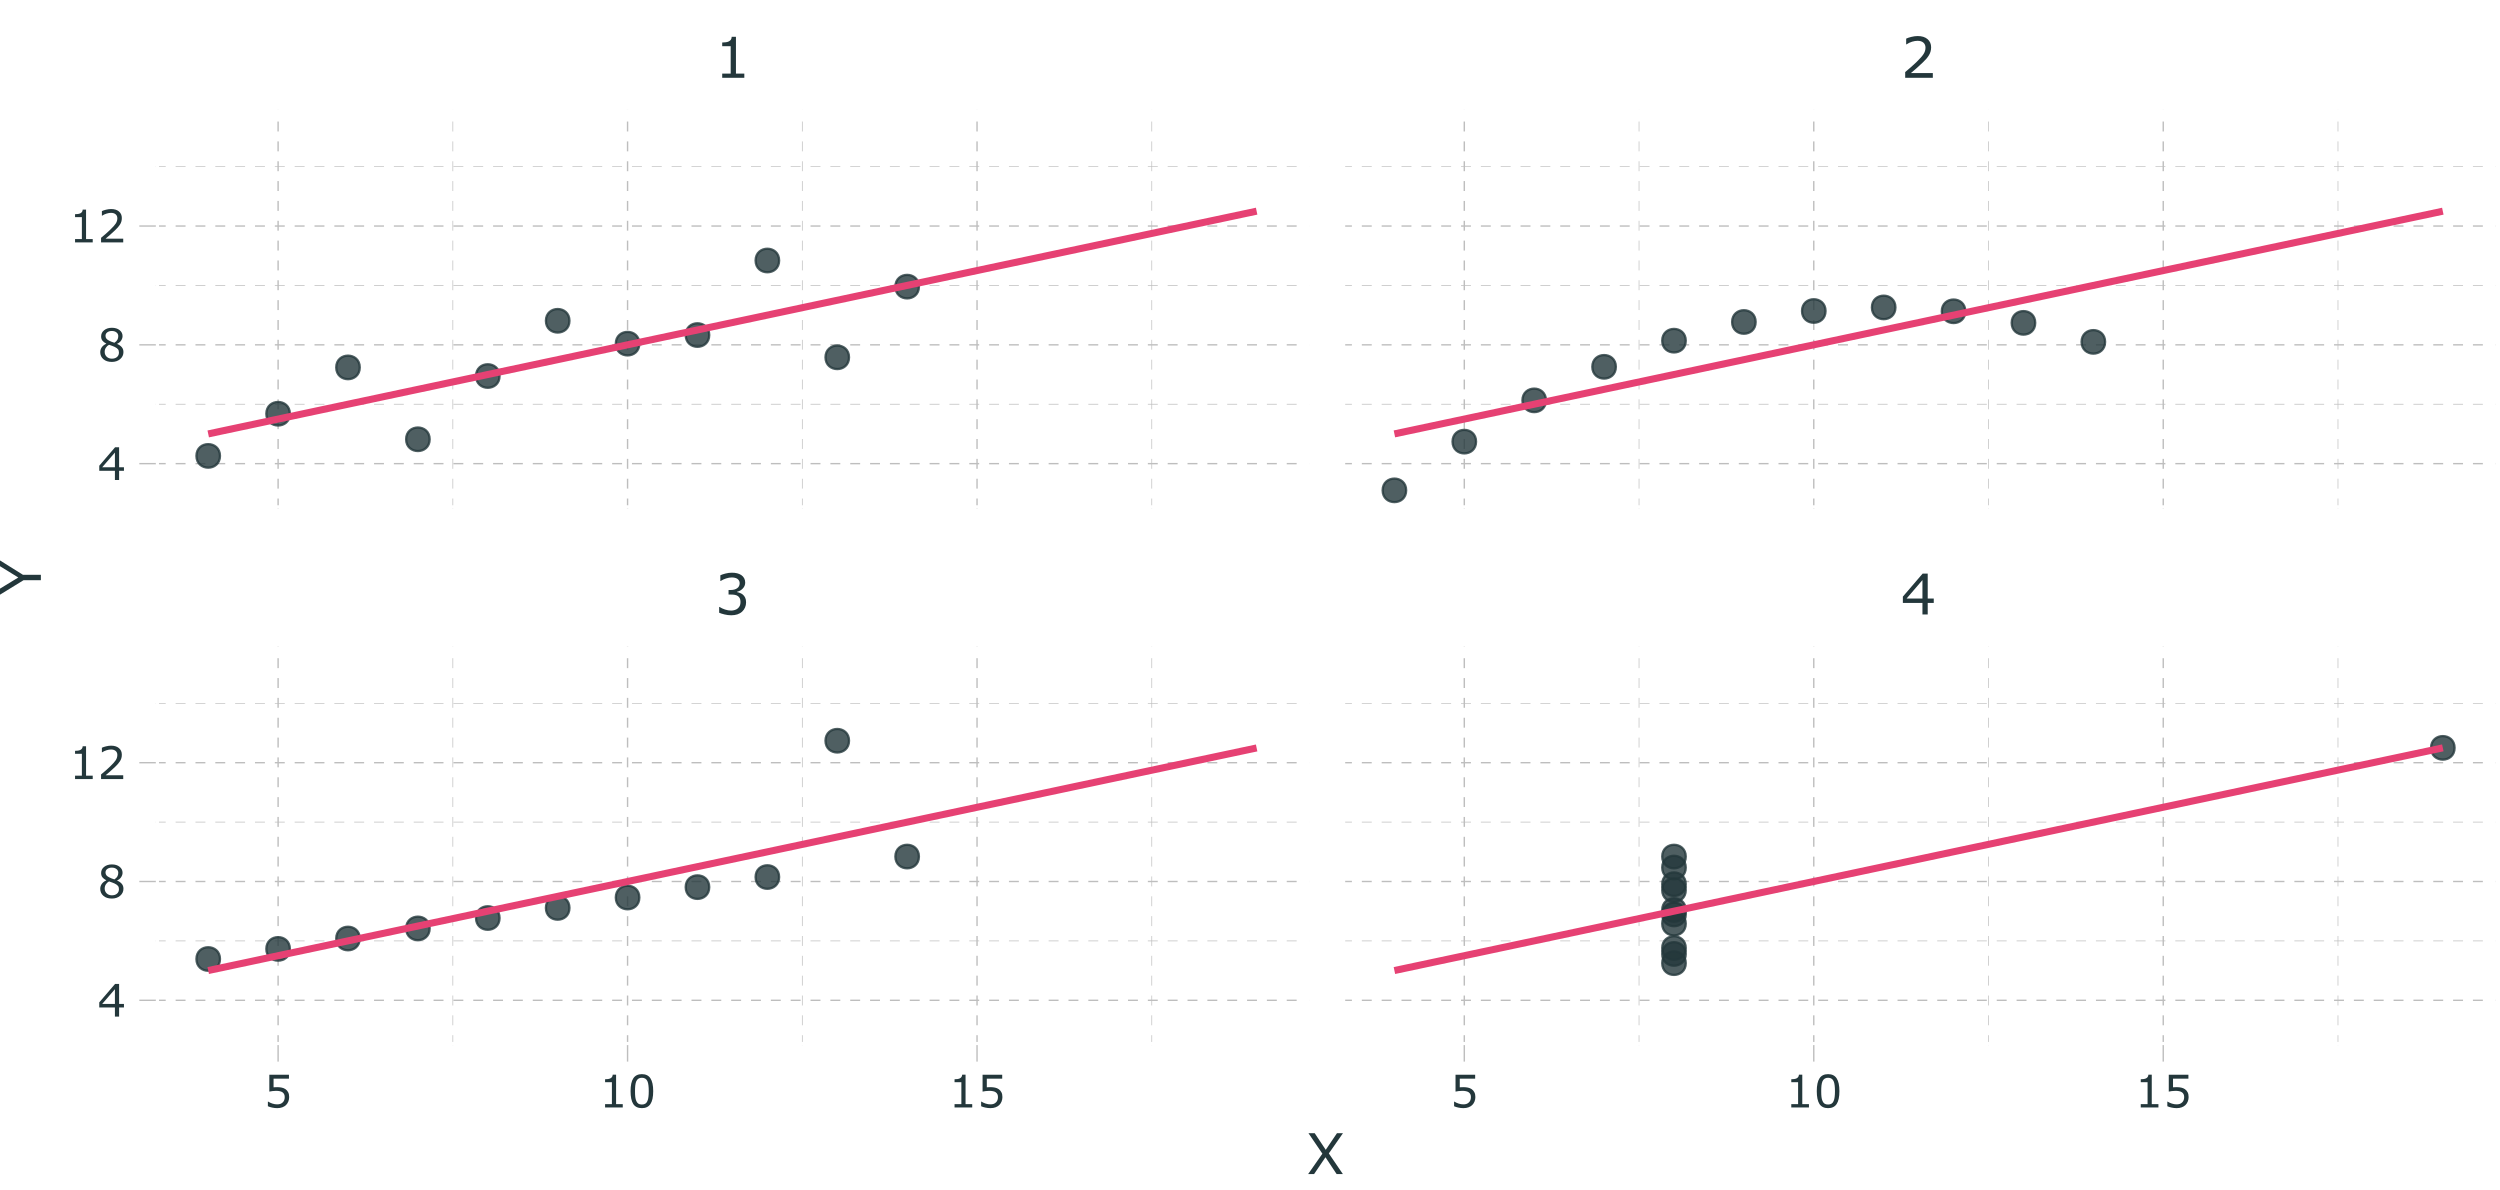 <?xml version="1.0" encoding="UTF-8"?>
<svg xmlns="http://www.w3.org/2000/svg" xmlns:xlink="http://www.w3.org/1999/xlink" width="756pt" height="360pt" viewBox="0 0 756 360" version="1.1">
<defs>
<g>
<symbol overflow="visible" id="glyph0-0">
<path style="stroke:none;" d="M 2.125 0 L 2.125 -12.75 L 14.875 -12.75 L 14.875 0 Z M 3.188 -1.062 L 13.812 -1.062 L 13.812 -11.688 L 3.188 -11.688 Z M 3.188 -1.062 "/>
</symbol>
<symbol overflow="visible" id="glyph0-1">
<path style="stroke:none;" d="M 8.609 -5.953 C 8.879 -5.711 9.098 -5.41 9.266 -5.047 C 9.441 -4.691 9.531 -4.227 9.531 -3.656 C 9.531 -3.094 9.426 -2.578 9.219 -2.109 C 9.02 -1.641 8.734 -1.227 8.359 -0.875 C 7.941 -0.488 7.453 -0.203 6.891 -0.016 C 6.328 0.16 5.711 0.25 5.047 0.25 C 4.359 0.25 3.68 0.164 3.016 0 C 2.359 -0.156 1.816 -0.328 1.391 -0.516 L 1.391 -2.266 L 1.516 -2.266 C 1.984 -1.953 2.535 -1.691 3.172 -1.484 C 3.805 -1.273 4.422 -1.172 5.016 -1.172 C 5.359 -1.172 5.727 -1.227 6.125 -1.344 C 6.52 -1.469 6.836 -1.645 7.078 -1.875 C 7.336 -2.113 7.531 -2.379 7.656 -2.672 C 7.781 -2.961 7.844 -3.332 7.844 -3.781 C 7.844 -4.227 7.77 -4.598 7.625 -4.891 C 7.477 -5.18 7.285 -5.406 7.047 -5.562 C 6.797 -5.738 6.492 -5.859 6.141 -5.922 C 5.785 -5.984 5.398 -6.016 4.984 -6.016 L 4.234 -6.016 L 4.234 -7.391 L 4.828 -7.391 C 5.66 -7.391 6.328 -7.566 6.828 -7.922 C 7.336 -8.273 7.594 -8.789 7.594 -9.469 C 7.594 -9.758 7.523 -10.016 7.391 -10.234 C 7.266 -10.461 7.086 -10.648 6.859 -10.797 C 6.629 -10.941 6.375 -11.039 6.094 -11.094 C 5.82 -11.156 5.52 -11.188 5.188 -11.188 C 4.656 -11.188 4.094 -11.086 3.5 -10.891 C 2.906 -10.703 2.348 -10.441 1.828 -10.109 L 1.75 -10.109 L 1.75 -11.844 C 2.133 -12.031 2.656 -12.207 3.312 -12.375 C 3.969 -12.539 4.602 -12.625 5.219 -12.625 C 5.82 -12.625 6.352 -12.566 6.812 -12.453 C 7.27 -12.336 7.688 -12.16 8.062 -11.922 C 8.457 -11.648 8.754 -11.328 8.953 -10.953 C 9.16 -10.578 9.266 -10.141 9.266 -9.641 C 9.266 -8.953 9.02 -8.352 8.531 -7.844 C 8.051 -7.332 7.484 -7.008 6.828 -6.875 L 6.828 -6.75 C 7.098 -6.707 7.406 -6.613 7.75 -6.469 C 8.094 -6.332 8.379 -6.16 8.609 -5.953 Z M 8.609 -5.953 "/>
</symbol>
<symbol overflow="visible" id="glyph0-2">
<path style="stroke:none;" d="M 9.984 -3.484 L 8.156 -3.484 L 8.156 0 L 6.562 0 L 6.562 -3.484 L 0.641 -3.484 L 0.641 -5.391 L 6.625 -12.359 L 8.156 -12.359 L 8.156 -4.812 L 9.984 -4.812 Z M 6.562 -4.812 L 6.562 -10.391 L 1.766 -4.812 Z M 6.562 -4.812 "/>
</symbol>
<symbol overflow="visible" id="glyph0-3">
<path style="stroke:none;" d="M 9 0 L 2.312 0 L 2.312 -1.266 L 4.875 -1.266 L 4.875 -9.547 L 2.312 -9.547 L 2.312 -10.672 C 2.656 -10.672 3.023 -10.695 3.422 -10.75 C 3.828 -10.812 4.129 -10.898 4.328 -11.016 C 4.586 -11.148 4.789 -11.32 4.938 -11.531 C 5.082 -11.75 5.164 -12.039 5.188 -12.406 L 6.469 -12.406 L 6.469 -1.266 L 9 -1.266 Z M 9 0 "/>
</symbol>
<symbol overflow="visible" id="glyph0-4">
<path style="stroke:none;" d="M 9.703 0 L 1.344 0 L 1.344 -1.734 C 1.914 -2.234 2.492 -2.727 3.078 -3.219 C 3.66 -3.719 4.207 -4.219 4.719 -4.719 C 5.781 -5.75 6.504 -6.566 6.891 -7.172 C 7.285 -7.773 7.484 -8.426 7.484 -9.125 C 7.484 -9.77 7.27 -10.273 6.844 -10.641 C 6.426 -11.004 5.836 -11.188 5.078 -11.188 C 4.578 -11.188 4.031 -11.098 3.438 -10.922 C 2.852 -10.742 2.285 -10.473 1.734 -10.109 L 1.641 -10.109 L 1.641 -11.844 C 2.035 -12.039 2.562 -12.219 3.219 -12.375 C 3.875 -12.539 4.508 -12.625 5.125 -12.625 C 6.383 -12.625 7.375 -12.316 8.094 -11.703 C 8.82 -11.086 9.188 -10.258 9.188 -9.219 C 9.188 -8.75 9.125 -8.305 9 -7.891 C 8.883 -7.484 8.707 -7.098 8.469 -6.734 C 8.258 -6.391 8.008 -6.051 7.719 -5.719 C 7.426 -5.395 7.07 -5.031 6.656 -4.625 C 6.062 -4.039 5.445 -3.473 4.812 -2.922 C 4.188 -2.379 3.602 -1.879 3.062 -1.422 L 9.703 -1.422 Z M 9.703 0 "/>
</symbol>
<symbol overflow="visible" id="glyph0-5">
<path style="stroke:none;" d="M 11.094 -12.359 L 6.828 -6.25 L 11.078 0 L 9.188 0 L 5.812 -5.094 L 2.359 0 L 0.562 0 L 4.875 -6.172 L 0.672 -12.359 L 2.562 -12.359 L 5.891 -7.344 L 9.281 -12.359 Z M 11.094 -12.359 "/>
</symbol>
<symbol overflow="visible" id="glyph1-0">
<path style="stroke:none;" d="M 1.703 0 L 1.703 -10.203 L 11.891 -10.203 L 11.891 0 Z M 2.547 -0.844 L 11.047 -0.844 L 11.047 -9.344 L 2.547 -9.344 Z M 2.547 -0.844 "/>
</symbol>
<symbol overflow="visible" id="glyph1-1">
<path style="stroke:none;" d="M 7.672 -3.141 C 7.672 -2.68 7.586 -2.238 7.422 -1.812 C 7.254 -1.395 7.023 -1.039 6.734 -0.75 C 6.422 -0.445 6.039 -0.211 5.594 -0.047 C 5.156 0.117 4.645 0.203 4.062 0.203 C 3.531 0.203 3.016 0.145 2.516 0.031 C 2.016 -0.07 1.586 -0.207 1.234 -0.375 L 1.234 -1.766 L 1.328 -1.766 C 1.691 -1.535 2.117 -1.336 2.609 -1.172 C 3.098 -1.016 3.578 -0.938 4.047 -0.938 C 4.359 -0.938 4.66 -0.977 4.953 -1.062 C 5.242 -1.156 5.504 -1.316 5.734 -1.547 C 5.93 -1.734 6.078 -1.957 6.172 -2.219 C 6.273 -2.488 6.328 -2.797 6.328 -3.141 C 6.328 -3.484 6.27 -3.77 6.156 -4 C 6.039 -4.238 5.879 -4.43 5.672 -4.578 C 5.441 -4.742 5.16 -4.859 4.828 -4.922 C 4.492 -4.992 4.125 -5.031 3.719 -5.031 C 3.332 -5.031 2.957 -5.004 2.594 -4.953 C 2.238 -4.898 1.93 -4.848 1.672 -4.797 L 1.672 -9.891 L 7.609 -9.891 L 7.609 -8.719 L 2.953 -8.719 L 2.953 -6.094 C 3.141 -6.113 3.332 -6.125 3.531 -6.125 C 3.727 -6.133 3.898 -6.141 4.047 -6.141 C 4.586 -6.141 5.055 -6.094 5.453 -6 C 5.859 -5.914 6.227 -5.758 6.562 -5.531 C 6.914 -5.281 7.188 -4.961 7.375 -4.578 C 7.57 -4.203 7.672 -3.723 7.672 -3.141 Z M 7.672 -3.141 "/>
</symbol>
<symbol overflow="visible" id="glyph1-2">
<path style="stroke:none;" d="M 7.188 0 L 1.844 0 L 1.844 -1.016 L 3.906 -1.016 L 3.906 -7.641 L 1.844 -7.641 L 1.844 -8.531 C 2.125 -8.531 2.422 -8.551 2.734 -8.594 C 3.055 -8.645 3.301 -8.719 3.469 -8.812 C 3.664 -8.914 3.82 -9.051 3.938 -9.219 C 4.062 -9.395 4.133 -9.629 4.156 -9.922 L 5.172 -9.922 L 5.172 -1.016 L 7.188 -1.016 Z M 7.188 0 "/>
</symbol>
<symbol overflow="visible" id="glyph1-3">
<path style="stroke:none;" d="M 7.75 -4.938 C 7.75 -3.164 7.469 -1.863 6.906 -1.031 C 6.352 -0.207 5.492 0.203 4.328 0.203 C 3.141 0.203 2.27 -0.211 1.719 -1.047 C 1.176 -1.891 0.906 -3.188 0.906 -4.938 C 0.906 -6.688 1.18 -7.977 1.734 -8.812 C 2.285 -9.656 3.148 -10.078 4.328 -10.078 C 5.516 -10.078 6.379 -9.648 6.922 -8.797 C 7.473 -7.953 7.75 -6.664 7.75 -4.938 Z M 6 -1.938 C 6.156 -2.289 6.258 -2.707 6.312 -3.188 C 6.375 -3.676 6.406 -4.258 6.406 -4.938 C 6.406 -5.613 6.375 -6.195 6.312 -6.688 C 6.258 -7.188 6.156 -7.609 6 -7.953 C 5.844 -8.297 5.629 -8.551 5.359 -8.719 C 5.086 -8.895 4.742 -8.984 4.328 -8.984 C 3.91 -8.984 3.566 -8.895 3.297 -8.719 C 3.023 -8.551 2.805 -8.289 2.641 -7.938 C 2.492 -7.613 2.391 -7.188 2.328 -6.656 C 2.273 -6.133 2.25 -5.562 2.25 -4.938 C 2.25 -4.238 2.273 -3.656 2.328 -3.188 C 2.379 -2.727 2.484 -2.316 2.641 -1.953 C 2.785 -1.609 2.988 -1.344 3.25 -1.156 C 3.52 -0.977 3.879 -0.891 4.328 -0.891 C 4.742 -0.891 5.086 -0.973 5.359 -1.141 C 5.641 -1.316 5.852 -1.582 6 -1.938 Z M 6 -1.938 "/>
</symbol>
<symbol overflow="visible" id="glyph1-4">
<path style="stroke:none;" d="M 7.984 -2.781 L 6.516 -2.781 L 6.516 0 L 5.25 0 L 5.25 -2.781 L 0.516 -2.781 L 0.516 -4.312 L 5.297 -9.891 L 6.516 -9.891 L 6.516 -3.844 L 7.984 -3.844 Z M 5.25 -3.844 L 5.25 -8.297 L 1.406 -3.844 Z M 5.25 -3.844 "/>
</symbol>
<symbol overflow="visible" id="glyph1-5">
<path style="stroke:none;" d="M 7.828 -2.75 C 7.828 -1.895 7.492 -1.188 6.828 -0.625 C 6.16 -0.062 5.328 0.219 4.328 0.219 C 3.254 0.219 2.398 -0.055 1.766 -0.609 C 1.129 -1.16 0.812 -1.867 0.812 -2.734 C 0.812 -3.273 0.969 -3.77 1.281 -4.219 C 1.602 -4.664 2.055 -5.02 2.641 -5.281 L 2.641 -5.312 C 2.109 -5.594 1.711 -5.898 1.453 -6.234 C 1.203 -6.578 1.078 -7 1.078 -7.5 C 1.078 -8.25 1.379 -8.867 1.984 -9.359 C 2.598 -9.859 3.379 -10.109 4.328 -10.109 C 5.305 -10.109 6.086 -9.867 6.672 -9.391 C 7.266 -8.922 7.562 -8.32 7.562 -7.594 C 7.562 -7.145 7.422 -6.703 7.141 -6.266 C 6.867 -5.836 6.461 -5.504 5.922 -5.266 L 5.922 -5.219 C 6.535 -4.957 7.004 -4.629 7.328 -4.234 C 7.66 -3.848 7.828 -3.352 7.828 -2.75 Z M 6.266 -7.578 C 6.266 -8.055 6.078 -8.438 5.703 -8.719 C 5.336 -9 4.875 -9.141 4.312 -9.141 C 3.758 -9.141 3.301 -9.004 2.938 -8.734 C 2.582 -8.473 2.406 -8.113 2.406 -7.656 C 2.406 -7.344 2.492 -7.066 2.672 -6.828 C 2.859 -6.598 3.129 -6.395 3.484 -6.219 C 3.648 -6.133 3.883 -6.023 4.188 -5.891 C 4.5 -5.766 4.801 -5.66 5.094 -5.578 C 5.531 -5.867 5.832 -6.172 6 -6.484 C 6.176 -6.805 6.266 -7.172 6.266 -7.578 Z M 6.469 -2.625 C 6.469 -3.031 6.375 -3.352 6.188 -3.594 C 6.008 -3.844 5.66 -4.094 5.141 -4.344 C 4.93 -4.445 4.703 -4.539 4.453 -4.625 C 4.211 -4.707 3.883 -4.82 3.469 -4.969 C 3.07 -4.75 2.754 -4.453 2.516 -4.078 C 2.273 -3.711 2.156 -3.297 2.156 -2.828 C 2.156 -2.234 2.359 -1.738 2.766 -1.344 C 3.18 -0.957 3.703 -0.766 4.328 -0.766 C 4.973 -0.766 5.488 -0.93 5.875 -1.266 C 6.27 -1.598 6.469 -2.051 6.469 -2.625 Z M 6.469 -2.625 "/>
</symbol>
<symbol overflow="visible" id="glyph1-6">
<path style="stroke:none;" d="M 7.766 0 L 1.062 0 L 1.062 -1.391 C 1.531 -1.785 2 -2.18 2.469 -2.578 C 2.938 -2.973 3.367 -3.367 3.766 -3.766 C 4.617 -4.586 5.203 -5.238 5.516 -5.719 C 5.828 -6.207 5.984 -6.734 5.984 -7.297 C 5.984 -7.816 5.812 -8.219 5.469 -8.5 C 5.133 -8.789 4.664 -8.938 4.062 -8.938 C 3.656 -8.938 3.219 -8.863 2.75 -8.719 C 2.281 -8.582 1.82 -8.367 1.375 -8.078 L 1.312 -8.078 L 1.312 -9.469 C 1.625 -9.625 2.039 -9.766 2.562 -9.891 C 3.094 -10.023 3.602 -10.094 4.094 -10.094 C 5.102 -10.094 5.895 -9.848 6.469 -9.359 C 7.051 -8.867 7.344 -8.207 7.344 -7.375 C 7.344 -6.988 7.297 -6.633 7.203 -6.312 C 7.109 -5.988 6.969 -5.68 6.781 -5.391 C 6.602 -5.117 6.398 -4.848 6.172 -4.578 C 5.941 -4.316 5.66 -4.023 5.328 -3.703 C 4.848 -3.234 4.352 -2.781 3.844 -2.344 C 3.344 -1.906 2.875 -1.504 2.438 -1.141 L 7.766 -1.141 Z M 7.766 0 "/>
</symbol>
<symbol overflow="visible" id="glyph2-0">
<path style="stroke:none;" d="M 0 -2.125 L -12.75 -2.125 L -12.75 -14.875 L 0 -14.875 Z M -1.062 -3.188 L -1.062 -13.812 L -11.688 -13.812 L -11.688 -3.188 Z M -1.062 -3.188 "/>
</symbol>
<symbol overflow="visible" id="glyph2-1">
<path style="stroke:none;" d="M -12.359 -10.406 L -5.422 -6.062 L 0 -6.062 L 0 -4.422 L -5.25 -4.422 L -12.359 -0.047 L -12.359 -1.875 L -6.828 -5.25 L -12.359 -8.656 Z M -12.359 -10.406 "/>
</symbol>
</g>
<clipPath id="clip1">
  <path d="M 47.109 33.25 L 395.852 33.25 L 395.852 153.758 L 47.109 153.758 Z M 47.109 33.25 "/>
</clipPath>
<clipPath id="clip2">
  <path d="M 47.109 122 L 395.852 122 L 395.852 123 L 47.109 123 Z M 47.109 122 "/>
</clipPath>
<clipPath id="clip3">
  <path d="M 47.109 86 L 395.852 86 L 395.852 87 L 47.109 87 Z M 47.109 86 "/>
</clipPath>
<clipPath id="clip4">
  <path d="M 47.109 50 L 395.852 50 L 395.852 51 L 47.109 51 Z M 47.109 50 "/>
</clipPath>
<clipPath id="clip5">
  <path d="M 136 33.25 L 138 33.25 L 138 153.758 L 136 153.758 Z M 136 33.25 "/>
</clipPath>
<clipPath id="clip6">
  <path d="M 242 33.25 L 243 33.25 L 243 153.758 L 242 153.758 Z M 242 33.25 "/>
</clipPath>
<clipPath id="clip7">
  <path d="M 348 33.25 L 349 33.25 L 349 153.758 L 348 153.758 Z M 348 33.25 "/>
</clipPath>
<clipPath id="clip8">
  <path d="M 47.109 139 L 395.852 139 L 395.852 141 L 47.109 141 Z M 47.109 139 "/>
</clipPath>
<clipPath id="clip9">
  <path d="M 47.109 104 L 395.852 104 L 395.852 105 L 47.109 105 Z M 47.109 104 "/>
</clipPath>
<clipPath id="clip10">
  <path d="M 47.109 68 L 395.852 68 L 395.852 69 L 47.109 69 Z M 47.109 68 "/>
</clipPath>
<clipPath id="clip11">
  <path d="M 83 33.25 L 85 33.25 L 85 153.758 L 83 153.758 Z M 83 33.25 "/>
</clipPath>
<clipPath id="clip12">
  <path d="M 189 33.25 L 190 33.25 L 190 153.758 L 189 153.758 Z M 189 33.25 "/>
</clipPath>
<clipPath id="clip13">
  <path d="M 295 33.25 L 296 33.25 L 296 153.758 L 295 153.758 Z M 295 33.25 "/>
</clipPath>
<clipPath id="clip14">
  <path d="M 47.109 33.25 L 395.852 33.25 L 395.852 153.758 L 47.109 153.758 Z M 47.109 33.25 "/>
</clipPath>
<clipPath id="clip15">
  <path d="M 47.109 195.535 L 395.852 195.535 L 395.852 316.043 L 47.109 316.043 Z M 47.109 195.535 "/>
</clipPath>
<clipPath id="clip16">
  <path d="M 47.109 284 L 395.852 284 L 395.852 285 L 47.109 285 Z M 47.109 284 "/>
</clipPath>
<clipPath id="clip17">
  <path d="M 47.109 248 L 395.852 248 L 395.852 249 L 47.109 249 Z M 47.109 248 "/>
</clipPath>
<clipPath id="clip18">
  <path d="M 47.109 212 L 395.852 212 L 395.852 213 L 47.109 213 Z M 47.109 212 "/>
</clipPath>
<clipPath id="clip19">
  <path d="M 136 195.535 L 138 195.535 L 138 316.043 L 136 316.043 Z M 136 195.535 "/>
</clipPath>
<clipPath id="clip20">
  <path d="M 242 195.535 L 243 195.535 L 243 316.043 L 242 316.043 Z M 242 195.535 "/>
</clipPath>
<clipPath id="clip21">
  <path d="M 348 195.535 L 349 195.535 L 349 316.043 L 348 316.043 Z M 348 195.535 "/>
</clipPath>
<clipPath id="clip22">
  <path d="M 47.109 302 L 395.852 302 L 395.852 303 L 47.109 303 Z M 47.109 302 "/>
</clipPath>
<clipPath id="clip23">
  <path d="M 47.109 266 L 395.852 266 L 395.852 267 L 47.109 267 Z M 47.109 266 "/>
</clipPath>
<clipPath id="clip24">
  <path d="M 47.109 230 L 395.852 230 L 395.852 231 L 47.109 231 Z M 47.109 230 "/>
</clipPath>
<clipPath id="clip25">
  <path d="M 83 195.535 L 85 195.535 L 85 316.043 L 83 316.043 Z M 83 195.535 "/>
</clipPath>
<clipPath id="clip26">
  <path d="M 189 195.535 L 190 195.535 L 190 316.043 L 189 316.043 Z M 189 195.535 "/>
</clipPath>
<clipPath id="clip27">
  <path d="M 295 195.535 L 296 195.535 L 296 316.043 L 295 316.043 Z M 295 195.535 "/>
</clipPath>
<clipPath id="clip28">
  <path d="M 47.109 195.535 L 395.852 195.535 L 395.852 316.043 L 47.109 316.043 Z M 47.109 195.535 "/>
</clipPath>
<clipPath id="clip29">
  <path d="M 405.816 33.25 L 754.559 33.25 L 754.559 153.758 L 405.816 153.758 Z M 405.816 33.25 "/>
</clipPath>
<clipPath id="clip30">
  <path d="M 405.816 122 L 754.559 122 L 754.559 123 L 405.816 123 Z M 405.816 122 "/>
</clipPath>
<clipPath id="clip31">
  <path d="M 405.816 86 L 754.559 86 L 754.559 87 L 405.816 87 Z M 405.816 86 "/>
</clipPath>
<clipPath id="clip32">
  <path d="M 405.816 50 L 754.559 50 L 754.559 51 L 405.816 51 Z M 405.816 50 "/>
</clipPath>
<clipPath id="clip33">
  <path d="M 495 33.25 L 496 33.25 L 496 153.758 L 495 153.758 Z M 495 33.25 "/>
</clipPath>
<clipPath id="clip34">
  <path d="M 601 33.25 L 602 33.25 L 602 153.758 L 601 153.758 Z M 601 33.25 "/>
</clipPath>
<clipPath id="clip35">
  <path d="M 706 33.25 L 708 33.25 L 708 153.758 L 706 153.758 Z M 706 33.25 "/>
</clipPath>
<clipPath id="clip36">
  <path d="M 405.816 139 L 754.559 139 L 754.559 141 L 405.816 141 Z M 405.816 139 "/>
</clipPath>
<clipPath id="clip37">
  <path d="M 405.816 104 L 754.559 104 L 754.559 105 L 405.816 105 Z M 405.816 104 "/>
</clipPath>
<clipPath id="clip38">
  <path d="M 405.816 68 L 754.559 68 L 754.559 69 L 405.816 69 Z M 405.816 68 "/>
</clipPath>
<clipPath id="clip39">
  <path d="M 442 33.25 L 444 33.25 L 444 153.758 L 442 153.758 Z M 442 33.25 "/>
</clipPath>
<clipPath id="clip40">
  <path d="M 548 33.25 L 549 33.25 L 549 153.758 L 548 153.758 Z M 548 33.25 "/>
</clipPath>
<clipPath id="clip41">
  <path d="M 653 33.25 L 655 33.25 L 655 153.758 L 653 153.758 Z M 653 33.25 "/>
</clipPath>
<clipPath id="clip42">
  <path d="M 405.816 33.25 L 754.559 33.25 L 754.559 153.758 L 405.816 153.758 Z M 405.816 33.25 "/>
</clipPath>
<clipPath id="clip43">
  <path d="M 405.816 195.535 L 754.559 195.535 L 754.559 316.043 L 405.816 316.043 Z M 405.816 195.535 "/>
</clipPath>
<clipPath id="clip44">
  <path d="M 405.816 284 L 754.559 284 L 754.559 285 L 405.816 285 Z M 405.816 284 "/>
</clipPath>
<clipPath id="clip45">
  <path d="M 405.816 248 L 754.559 248 L 754.559 249 L 405.816 249 Z M 405.816 248 "/>
</clipPath>
<clipPath id="clip46">
  <path d="M 405.816 212 L 754.559 212 L 754.559 213 L 405.816 213 Z M 405.816 212 "/>
</clipPath>
<clipPath id="clip47">
  <path d="M 495 195.535 L 496 195.535 L 496 316.043 L 495 316.043 Z M 495 195.535 "/>
</clipPath>
<clipPath id="clip48">
  <path d="M 601 195.535 L 602 195.535 L 602 316.043 L 601 316.043 Z M 601 195.535 "/>
</clipPath>
<clipPath id="clip49">
  <path d="M 706 195.535 L 708 195.535 L 708 316.043 L 706 316.043 Z M 706 195.535 "/>
</clipPath>
<clipPath id="clip50">
  <path d="M 405.816 302 L 754.559 302 L 754.559 303 L 405.816 303 Z M 405.816 302 "/>
</clipPath>
<clipPath id="clip51">
  <path d="M 405.816 266 L 754.559 266 L 754.559 267 L 405.816 267 Z M 405.816 266 "/>
</clipPath>
<clipPath id="clip52">
  <path d="M 405.816 230 L 754.559 230 L 754.559 231 L 405.816 231 Z M 405.816 230 "/>
</clipPath>
<clipPath id="clip53">
  <path d="M 442 195.535 L 444 195.535 L 444 316.043 L 442 316.043 Z M 442 195.535 "/>
</clipPath>
<clipPath id="clip54">
  <path d="M 548 195.535 L 549 195.535 L 549 316.043 L 548 316.043 Z M 548 195.535 "/>
</clipPath>
<clipPath id="clip55">
  <path d="M 653 195.535 L 655 195.535 L 655 316.043 L 653 316.043 Z M 653 195.535 "/>
</clipPath>
<clipPath id="clip56">
  <path d="M 405.816 195.535 L 754.559 195.535 L 754.559 316.043 L 405.816 316.043 Z M 405.816 195.535 "/>
</clipPath>
</defs>
<g id="surface4">
<rect x="0" y="0" width="756" height="360" style="fill:rgb(100%,100%,100%);fill-opacity:1;stroke:none;"/>
<rect x="0" y="0" width="756" height="360" style="fill:rgb(100%,100%,100%);fill-opacity:1;stroke:none;"/>
<g clip-path="url(#clip1)" clip-rule="nonzero">
<path style="fill:none;stroke-width:1.94;stroke-linecap:round;stroke-linejoin:round;stroke:rgb(100%,100%,100%);stroke-opacity:1;stroke-miterlimit:10;" d="M 47.109 153.762 L 395.852 153.762 L 395.852 33.254 L 47.109 33.254 Z M 47.109 153.762 "/>
</g>
<g clip-path="url(#clip2)" clip-rule="nonzero">
<path style="fill:none;stroke-width:0.213;stroke-linecap:butt;stroke-linejoin:round;stroke:rgb(74.51%,74.51%,74.51%);stroke-opacity:1;stroke-dasharray:3,3;stroke-miterlimit:10;" d="M 47.109 122.242 L 395.855 122.242 "/>
</g>
<g clip-path="url(#clip3)" clip-rule="nonzero">
<path style="fill:none;stroke-width:0.213;stroke-linecap:butt;stroke-linejoin:round;stroke:rgb(74.51%,74.51%,74.51%);stroke-opacity:1;stroke-dasharray:3,3;stroke-miterlimit:10;" d="M 47.109 86.32 L 395.855 86.32 "/>
</g>
<g clip-path="url(#clip4)" clip-rule="nonzero">
<path style="fill:none;stroke-width:0.213;stroke-linecap:butt;stroke-linejoin:round;stroke:rgb(74.51%,74.51%,74.51%);stroke-opacity:1;stroke-dasharray:3,3;stroke-miterlimit:10;" d="M 47.109 50.398 L 395.855 50.398 "/>
</g>
<g clip-path="url(#clip5)" clip-rule="nonzero">
<path style="fill:none;stroke-width:0.213;stroke-linecap:butt;stroke-linejoin:round;stroke:rgb(74.51%,74.51%,74.51%);stroke-opacity:1;stroke-dasharray:3,3;stroke-miterlimit:10;" d="M 136.938 153.762 L 136.938 33.25 "/>
</g>
<g clip-path="url(#clip6)" clip-rule="nonzero">
<path style="fill:none;stroke-width:0.213;stroke-linecap:butt;stroke-linejoin:round;stroke:rgb(74.51%,74.51%,74.51%);stroke-opacity:1;stroke-dasharray:3,3;stroke-miterlimit:10;" d="M 242.617 153.762 L 242.617 33.25 "/>
</g>
<g clip-path="url(#clip7)" clip-rule="nonzero">
<path style="fill:none;stroke-width:0.213;stroke-linecap:butt;stroke-linejoin:round;stroke:rgb(74.51%,74.51%,74.51%);stroke-opacity:1;stroke-dasharray:3,3;stroke-miterlimit:10;" d="M 348.297 153.762 L 348.297 33.25 "/>
</g>
<g clip-path="url(#clip8)" clip-rule="nonzero">
<path style="fill:none;stroke-width:0.427;stroke-linecap:butt;stroke-linejoin:round;stroke:rgb(74.51%,74.51%,74.51%);stroke-opacity:1;stroke-dasharray:3,3;stroke-miterlimit:10;" d="M 47.109 140.199 L 395.855 140.199 "/>
</g>
<g clip-path="url(#clip9)" clip-rule="nonzero">
<path style="fill:none;stroke-width:0.427;stroke-linecap:butt;stroke-linejoin:round;stroke:rgb(74.51%,74.51%,74.51%);stroke-opacity:1;stroke-dasharray:3,3;stroke-miterlimit:10;" d="M 47.109 104.281 L 395.855 104.281 "/>
</g>
<g clip-path="url(#clip10)" clip-rule="nonzero">
<path style="fill:none;stroke-width:0.427;stroke-linecap:butt;stroke-linejoin:round;stroke:rgb(74.51%,74.51%,74.51%);stroke-opacity:1;stroke-dasharray:3,3;stroke-miterlimit:10;" d="M 47.109 68.359 L 395.855 68.359 "/>
</g>
<g clip-path="url(#clip11)" clip-rule="nonzero">
<path style="fill:none;stroke-width:0.427;stroke-linecap:butt;stroke-linejoin:round;stroke:rgb(74.51%,74.51%,74.51%);stroke-opacity:1;stroke-dasharray:3,3;stroke-miterlimit:10;" d="M 84.098 153.762 L 84.098 33.25 "/>
</g>
<g clip-path="url(#clip12)" clip-rule="nonzero">
<path style="fill:none;stroke-width:0.427;stroke-linecap:butt;stroke-linejoin:round;stroke:rgb(74.51%,74.51%,74.51%);stroke-opacity:1;stroke-dasharray:3,3;stroke-miterlimit:10;" d="M 189.777 153.762 L 189.777 33.25 "/>
</g>
<g clip-path="url(#clip13)" clip-rule="nonzero">
<path style="fill:none;stroke-width:0.427;stroke-linecap:butt;stroke-linejoin:round;stroke:rgb(74.51%,74.51%,74.51%);stroke-opacity:1;stroke-dasharray:3,3;stroke-miterlimit:10;" d="M 295.457 153.762 L 295.457 33.25 "/>
</g>
<path style="fill-rule:nonzero;fill:rgb(13.725%,21.569%,23.137%);fill-opacity:0.8;stroke-width:0.709;stroke-linecap:round;stroke-linejoin:round;stroke:rgb(13.725%,21.569%,23.137%);stroke-opacity:0.8;stroke-miterlimit:10;" d="M 193.332 103.922 C 193.332 108.66 186.223 108.66 186.223 103.922 C 186.223 99.18 193.332 99.18 193.332 103.922 "/>
<path style="fill-rule:nonzero;fill:rgb(13.725%,21.569%,23.137%);fill-opacity:0.8;stroke-width:0.709;stroke-linecap:round;stroke-linejoin:round;stroke:rgb(13.725%,21.569%,23.137%);stroke-opacity:0.8;stroke-miterlimit:10;" d="M 151.062 113.711 C 151.062 118.449 143.953 118.449 143.953 113.711 C 143.953 108.969 151.062 108.969 151.062 113.711 "/>
<path style="fill-rule:nonzero;fill:rgb(13.725%,21.569%,23.137%);fill-opacity:0.8;stroke-width:0.709;stroke-linecap:round;stroke-linejoin:round;stroke:rgb(13.725%,21.569%,23.137%);stroke-opacity:0.8;stroke-miterlimit:10;" d="M 256.742 108.051 C 256.742 112.793 249.633 112.793 249.633 108.051 C 249.633 103.312 256.742 103.312 256.742 108.051 "/>
<path style="fill-rule:nonzero;fill:rgb(13.725%,21.569%,23.137%);fill-opacity:0.8;stroke-width:0.709;stroke-linecap:round;stroke-linejoin:round;stroke:rgb(13.725%,21.569%,23.137%);stroke-opacity:0.8;stroke-miterlimit:10;" d="M 172.199 97.008 C 172.199 101.746 165.086 101.746 165.086 97.008 C 165.086 92.266 172.199 92.266 172.199 97.008 "/>
<path style="fill-rule:nonzero;fill:rgb(13.725%,21.569%,23.137%);fill-opacity:0.8;stroke-width:0.709;stroke-linecap:round;stroke-linejoin:round;stroke:rgb(13.725%,21.569%,23.137%);stroke-opacity:0.8;stroke-miterlimit:10;" d="M 214.469 101.316 C 214.469 106.059 207.359 106.059 207.359 101.316 C 207.359 96.578 214.469 96.578 214.469 101.316 "/>
<path style="fill-rule:nonzero;fill:rgb(13.725%,21.569%,23.137%);fill-opacity:0.8;stroke-width:0.709;stroke-linecap:round;stroke-linejoin:round;stroke:rgb(13.725%,21.569%,23.137%);stroke-opacity:0.8;stroke-miterlimit:10;" d="M 277.879 86.68 C 277.879 91.422 270.766 91.422 270.766 86.68 C 270.766 81.938 277.879 81.938 277.879 86.68 "/>
<path style="fill-rule:nonzero;fill:rgb(13.725%,21.569%,23.137%);fill-opacity:0.8;stroke-width:0.709;stroke-linecap:round;stroke-linejoin:round;stroke:rgb(13.725%,21.569%,23.137%);stroke-opacity:0.8;stroke-miterlimit:10;" d="M 108.789 111.105 C 108.789 115.848 101.68 115.848 101.68 111.105 C 101.68 106.367 108.789 106.367 108.789 111.105 "/>
<path style="fill-rule:nonzero;fill:rgb(13.725%,21.569%,23.137%);fill-opacity:0.8;stroke-width:0.709;stroke-linecap:round;stroke-linejoin:round;stroke:rgb(13.725%,21.569%,23.137%);stroke-opacity:0.8;stroke-miterlimit:10;" d="M 66.52 137.867 C 66.52 142.605 59.406 142.605 59.406 137.867 C 59.406 133.125 66.52 133.125 66.52 137.867 "/>
<path style="fill-rule:nonzero;fill:rgb(13.725%,21.569%,23.137%);fill-opacity:0.8;stroke-width:0.709;stroke-linecap:round;stroke-linejoin:round;stroke:rgb(13.725%,21.569%,23.137%);stroke-opacity:0.8;stroke-miterlimit:10;" d="M 235.605 78.777 C 235.605 83.52 228.496 83.52 228.496 78.777 C 228.496 74.035 235.605 74.035 235.605 78.777 "/>
<path style="fill-rule:nonzero;fill:rgb(13.725%,21.569%,23.137%);fill-opacity:0.8;stroke-width:0.709;stroke-linecap:round;stroke-linejoin:round;stroke:rgb(13.725%,21.569%,23.137%);stroke-opacity:0.8;stroke-miterlimit:10;" d="M 129.926 132.836 C 129.926 137.578 122.816 137.578 122.816 132.836 C 122.816 128.098 129.926 128.098 129.926 132.836 "/>
<path style="fill-rule:nonzero;fill:rgb(13.725%,21.569%,23.137%);fill-opacity:0.8;stroke-width:0.709;stroke-linecap:round;stroke-linejoin:round;stroke:rgb(13.725%,21.569%,23.137%);stroke-opacity:0.8;stroke-miterlimit:10;" d="M 87.652 125.113 C 87.652 129.855 80.543 129.855 80.543 125.113 C 80.543 120.375 87.652 120.375 87.652 125.113 "/>
<path style="fill:none;stroke-width:2.134;stroke-linecap:butt;stroke-linejoin:round;stroke:rgb(90.196%,25.49%,45.098%);stroke-opacity:1;stroke-miterlimit:10;" d="M 62.965 131.219 L 66.977 130.363 L 70.988 129.512 L 75.004 128.66 L 79.016 127.805 L 83.027 126.953 L 87.043 126.102 L 91.055 125.25 L 95.066 124.395 L 99.082 123.543 L 103.094 122.691 L 107.109 121.836 L 115.133 120.133 L 119.148 119.277 L 127.172 117.574 L 131.188 116.723 L 135.199 115.867 L 139.211 115.016 L 143.227 114.164 L 147.238 113.309 L 151.254 112.457 L 159.277 110.754 L 163.293 109.898 L 171.316 108.195 L 175.332 107.34 L 179.344 106.488 L 183.359 105.637 L 187.371 104.785 L 191.383 103.93 L 195.398 103.078 L 199.41 102.227 L 203.422 101.371 L 207.438 100.52 L 215.461 98.816 L 219.477 97.961 L 223.488 97.109 L 227.504 96.258 L 231.516 95.402 L 235.527 94.551 L 239.543 93.699 L 243.555 92.844 L 247.566 91.992 L 251.582 91.141 L 255.594 90.289 L 259.609 89.434 L 267.633 87.73 L 271.648 86.875 L 279.672 85.172 L 283.688 84.32 L 287.699 83.465 L 291.711 82.613 L 295.727 81.762 L 299.738 80.906 L 303.754 80.055 L 311.777 78.352 L 315.793 77.496 L 323.816 75.793 L 327.832 74.938 L 331.844 74.086 L 335.859 73.234 L 339.871 72.383 L 343.883 71.527 L 347.898 70.676 L 351.91 69.824 L 355.922 68.969 L 359.938 68.117 L 367.961 66.414 L 371.977 65.559 L 375.988 64.707 L 380.004 63.855 "/>
<g clip-path="url(#clip14)" clip-rule="nonzero">
<path style="fill:none;stroke-width:1.94;stroke-linecap:round;stroke-linejoin:round;stroke:rgb(100%,100%,100%);stroke-opacity:1;stroke-miterlimit:10;" d="M 47.109 153.762 L 395.852 153.762 L 395.852 33.254 L 47.109 33.254 Z M 47.109 153.762 "/>
</g>
<g clip-path="url(#clip15)" clip-rule="nonzero">
<path style="fill:none;stroke-width:1.94;stroke-linecap:round;stroke-linejoin:round;stroke:rgb(100%,100%,100%);stroke-opacity:1;stroke-miterlimit:10;" d="M 47.109 316.043 L 395.852 316.043 L 395.852 195.535 L 47.109 195.535 Z M 47.109 316.043 "/>
</g>
<g clip-path="url(#clip16)" clip-rule="nonzero">
<path style="fill:none;stroke-width:0.213;stroke-linecap:butt;stroke-linejoin:round;stroke:rgb(74.51%,74.51%,74.51%);stroke-opacity:1;stroke-dasharray:3,3;stroke-miterlimit:10;" d="M 47.109 284.523 L 395.855 284.523 "/>
</g>
<g clip-path="url(#clip17)" clip-rule="nonzero">
<path style="fill:none;stroke-width:0.213;stroke-linecap:butt;stroke-linejoin:round;stroke:rgb(74.51%,74.51%,74.51%);stroke-opacity:1;stroke-dasharray:3,3;stroke-miterlimit:10;" d="M 47.109 248.605 L 395.855 248.605 "/>
</g>
<g clip-path="url(#clip18)" clip-rule="nonzero">
<path style="fill:none;stroke-width:0.213;stroke-linecap:butt;stroke-linejoin:round;stroke:rgb(74.51%,74.51%,74.51%);stroke-opacity:1;stroke-dasharray:3,3;stroke-miterlimit:10;" d="M 47.109 212.684 L 395.855 212.684 "/>
</g>
<g clip-path="url(#clip19)" clip-rule="nonzero">
<path style="fill:none;stroke-width:0.213;stroke-linecap:butt;stroke-linejoin:round;stroke:rgb(74.51%,74.51%,74.51%);stroke-opacity:1;stroke-dasharray:3,3;stroke-miterlimit:10;" d="M 136.938 316.043 L 136.938 195.535 "/>
</g>
<g clip-path="url(#clip20)" clip-rule="nonzero">
<path style="fill:none;stroke-width:0.213;stroke-linecap:butt;stroke-linejoin:round;stroke:rgb(74.51%,74.51%,74.51%);stroke-opacity:1;stroke-dasharray:3,3;stroke-miterlimit:10;" d="M 242.617 316.043 L 242.617 195.535 "/>
</g>
<g clip-path="url(#clip21)" clip-rule="nonzero">
<path style="fill:none;stroke-width:0.213;stroke-linecap:butt;stroke-linejoin:round;stroke:rgb(74.51%,74.51%,74.51%);stroke-opacity:1;stroke-dasharray:3,3;stroke-miterlimit:10;" d="M 348.297 316.043 L 348.297 195.535 "/>
</g>
<g clip-path="url(#clip22)" clip-rule="nonzero">
<path style="fill:none;stroke-width:0.427;stroke-linecap:butt;stroke-linejoin:round;stroke:rgb(74.51%,74.51%,74.51%);stroke-opacity:1;stroke-dasharray:3,3;stroke-miterlimit:10;" d="M 47.109 302.484 L 395.855 302.484 "/>
</g>
<g clip-path="url(#clip23)" clip-rule="nonzero">
<path style="fill:none;stroke-width:0.427;stroke-linecap:butt;stroke-linejoin:round;stroke:rgb(74.51%,74.51%,74.51%);stroke-opacity:1;stroke-dasharray:3,3;stroke-miterlimit:10;" d="M 47.109 266.562 L 395.855 266.562 "/>
</g>
<g clip-path="url(#clip24)" clip-rule="nonzero">
<path style="fill:none;stroke-width:0.427;stroke-linecap:butt;stroke-linejoin:round;stroke:rgb(74.51%,74.51%,74.51%);stroke-opacity:1;stroke-dasharray:3,3;stroke-miterlimit:10;" d="M 47.109 230.645 L 395.855 230.645 "/>
</g>
<g clip-path="url(#clip25)" clip-rule="nonzero">
<path style="fill:none;stroke-width:0.427;stroke-linecap:butt;stroke-linejoin:round;stroke:rgb(74.51%,74.51%,74.51%);stroke-opacity:1;stroke-dasharray:3,3;stroke-miterlimit:10;" d="M 84.098 316.043 L 84.098 195.535 "/>
</g>
<g clip-path="url(#clip26)" clip-rule="nonzero">
<path style="fill:none;stroke-width:0.427;stroke-linecap:butt;stroke-linejoin:round;stroke:rgb(74.51%,74.51%,74.51%);stroke-opacity:1;stroke-dasharray:3,3;stroke-miterlimit:10;" d="M 189.777 316.043 L 189.777 195.535 "/>
</g>
<g clip-path="url(#clip27)" clip-rule="nonzero">
<path style="fill:none;stroke-width:0.427;stroke-linecap:butt;stroke-linejoin:round;stroke:rgb(74.51%,74.51%,74.51%);stroke-opacity:1;stroke-dasharray:3,3;stroke-miterlimit:10;" d="M 295.457 316.043 L 295.457 195.535 "/>
</g>
<path style="fill-rule:nonzero;fill:rgb(13.725%,21.569%,23.137%);fill-opacity:0.8;stroke-width:0.709;stroke-linecap:round;stroke-linejoin:round;stroke:rgb(13.725%,21.569%,23.137%);stroke-opacity:0.8;stroke-miterlimit:10;" d="M 193.332 271.414 C 193.332 276.152 186.223 276.152 186.223 271.414 C 186.223 266.672 193.332 266.672 193.332 271.414 "/>
<path style="fill-rule:nonzero;fill:rgb(13.725%,21.569%,23.137%);fill-opacity:0.8;stroke-width:0.709;stroke-linecap:round;stroke-linejoin:round;stroke:rgb(13.725%,21.569%,23.137%);stroke-opacity:0.8;stroke-miterlimit:10;" d="M 151.062 277.609 C 151.062 282.352 143.953 282.352 143.953 277.609 C 143.953 272.871 151.062 272.871 151.062 277.609 "/>
<path style="fill-rule:nonzero;fill:rgb(13.725%,21.569%,23.137%);fill-opacity:0.8;stroke-width:0.709;stroke-linecap:round;stroke-linejoin:round;stroke:rgb(13.725%,21.569%,23.137%);stroke-opacity:0.8;stroke-miterlimit:10;" d="M 256.742 224 C 256.742 228.738 249.633 228.738 249.633 224 C 249.633 219.258 256.742 219.258 256.742 224 "/>
<path style="fill-rule:nonzero;fill:rgb(13.725%,21.569%,23.137%);fill-opacity:0.8;stroke-width:0.709;stroke-linecap:round;stroke-linejoin:round;stroke:rgb(13.725%,21.569%,23.137%);stroke-opacity:0.8;stroke-miterlimit:10;" d="M 172.199 274.555 C 172.199 279.297 165.086 279.297 165.086 274.555 C 165.086 269.816 172.199 269.816 172.199 274.555 "/>
<path style="fill-rule:nonzero;fill:rgb(13.725%,21.569%,23.137%);fill-opacity:0.8;stroke-width:0.709;stroke-linecap:round;stroke-linejoin:round;stroke:rgb(13.725%,21.569%,23.137%);stroke-opacity:0.8;stroke-miterlimit:10;" d="M 214.469 268.27 C 214.469 273.012 207.359 273.012 207.359 268.27 C 207.359 263.531 214.469 263.531 214.469 268.27 "/>
<path style="fill-rule:nonzero;fill:rgb(13.725%,21.569%,23.137%);fill-opacity:0.8;stroke-width:0.709;stroke-linecap:round;stroke-linejoin:round;stroke:rgb(13.725%,21.569%,23.137%);stroke-opacity:0.8;stroke-miterlimit:10;" d="M 277.879 259.02 C 277.879 263.762 270.766 263.762 270.766 259.02 C 270.766 254.281 277.879 254.281 277.879 259.02 "/>
<path style="fill-rule:nonzero;fill:rgb(13.725%,21.569%,23.137%);fill-opacity:0.8;stroke-width:0.709;stroke-linecap:round;stroke-linejoin:round;stroke:rgb(13.725%,21.569%,23.137%);stroke-opacity:0.8;stroke-miterlimit:10;" d="M 108.789 283.805 C 108.789 288.547 101.68 288.547 101.68 283.805 C 101.68 279.066 108.789 279.066 108.789 283.805 "/>
<path style="fill-rule:nonzero;fill:rgb(13.725%,21.569%,23.137%);fill-opacity:0.8;stroke-width:0.709;stroke-linecap:round;stroke-linejoin:round;stroke:rgb(13.725%,21.569%,23.137%);stroke-opacity:0.8;stroke-miterlimit:10;" d="M 66.52 290.004 C 66.52 294.742 59.406 294.742 59.406 290.004 C 59.406 285.262 66.52 285.262 66.52 290.004 "/>
<path style="fill-rule:nonzero;fill:rgb(13.725%,21.569%,23.137%);fill-opacity:0.8;stroke-width:0.709;stroke-linecap:round;stroke-linejoin:round;stroke:rgb(13.725%,21.569%,23.137%);stroke-opacity:0.8;stroke-miterlimit:10;" d="M 235.605 265.219 C 235.605 269.957 228.496 269.957 228.496 265.219 C 228.496 260.477 235.605 260.477 235.605 265.219 "/>
<path style="fill-rule:nonzero;fill:rgb(13.725%,21.569%,23.137%);fill-opacity:0.8;stroke-width:0.709;stroke-linecap:round;stroke-linejoin:round;stroke:rgb(13.725%,21.569%,23.137%);stroke-opacity:0.8;stroke-miterlimit:10;" d="M 129.926 280.754 C 129.926 285.492 122.816 285.492 122.816 280.754 C 122.816 276.012 129.926 276.012 129.926 280.754 "/>
<path style="fill-rule:nonzero;fill:rgb(13.725%,21.569%,23.137%);fill-opacity:0.8;stroke-width:0.709;stroke-linecap:round;stroke-linejoin:round;stroke:rgb(13.725%,21.569%,23.137%);stroke-opacity:0.8;stroke-miterlimit:10;" d="M 87.652 286.949 C 87.652 291.688 80.543 291.688 80.543 286.949 C 80.543 282.207 87.652 282.207 87.652 286.949 "/>
<path style="fill:none;stroke-width:2.134;stroke-linecap:butt;stroke-linejoin:round;stroke:rgb(90.196%,25.49%,45.098%);stroke-opacity:1;stroke-miterlimit:10;" d="M 62.965 293.492 L 70.988 291.789 L 75.004 290.938 L 79.016 290.082 L 83.027 289.23 L 87.043 288.379 L 95.066 286.676 L 99.082 285.824 L 103.094 284.973 L 107.109 284.121 L 111.121 283.266 L 115.133 282.414 L 119.148 281.562 L 127.172 279.859 L 131.188 279.008 L 139.211 277.305 L 143.227 276.449 L 147.238 275.598 L 151.254 274.746 L 159.277 273.043 L 163.293 272.191 L 167.305 271.34 L 171.316 270.484 L 175.332 269.633 L 179.344 268.781 L 183.359 267.93 L 191.383 266.227 L 195.398 265.375 L 199.41 264.523 L 203.422 263.668 L 207.438 262.816 L 215.461 261.113 L 219.477 260.262 L 223.488 259.41 L 227.504 258.559 L 231.516 257.707 L 235.527 256.852 L 239.543 256 L 247.566 254.297 L 251.582 253.445 L 255.594 252.594 L 259.609 251.742 L 263.621 250.887 L 267.633 250.035 L 271.648 249.184 L 279.672 247.48 L 283.688 246.629 L 291.711 244.926 L 295.727 244.07 L 299.738 243.219 L 303.754 242.367 L 311.777 240.664 L 315.793 239.812 L 319.805 238.961 L 323.816 238.105 L 327.832 237.254 L 331.844 236.402 L 335.859 235.551 L 343.883 233.848 L 347.898 232.996 L 351.91 232.145 L 355.922 231.289 L 359.938 230.438 L 367.961 228.734 L 371.977 227.883 L 375.988 227.031 L 380.004 226.18 "/>
<g clip-path="url(#clip28)" clip-rule="nonzero">
<path style="fill:none;stroke-width:1.94;stroke-linecap:round;stroke-linejoin:round;stroke:rgb(100%,100%,100%);stroke-opacity:1;stroke-miterlimit:10;" d="M 47.109 316.043 L 395.852 316.043 L 395.852 195.535 L 47.109 195.535 Z M 47.109 316.043 "/>
</g>
<g clip-path="url(#clip29)" clip-rule="nonzero">
<path style="fill:none;stroke-width:1.94;stroke-linecap:round;stroke-linejoin:round;stroke:rgb(100%,100%,100%);stroke-opacity:1;stroke-miterlimit:10;" d="M 405.816 153.762 L 754.559 153.762 L 754.559 33.254 L 405.816 33.254 Z M 405.816 153.762 "/>
</g>
<g clip-path="url(#clip30)" clip-rule="nonzero">
<path style="fill:none;stroke-width:0.213;stroke-linecap:butt;stroke-linejoin:round;stroke:rgb(74.51%,74.51%,74.51%);stroke-opacity:1;stroke-dasharray:3,3;stroke-miterlimit:10;" d="M 405.816 122.242 L 754.559 122.242 "/>
</g>
<g clip-path="url(#clip31)" clip-rule="nonzero">
<path style="fill:none;stroke-width:0.213;stroke-linecap:butt;stroke-linejoin:round;stroke:rgb(74.51%,74.51%,74.51%);stroke-opacity:1;stroke-dasharray:3,3;stroke-miterlimit:10;" d="M 405.816 86.32 L 754.559 86.32 "/>
</g>
<g clip-path="url(#clip32)" clip-rule="nonzero">
<path style="fill:none;stroke-width:0.213;stroke-linecap:butt;stroke-linejoin:round;stroke:rgb(74.51%,74.51%,74.51%);stroke-opacity:1;stroke-dasharray:3,3;stroke-miterlimit:10;" d="M 405.816 50.398 L 754.559 50.398 "/>
</g>
<g clip-path="url(#clip33)" clip-rule="nonzero">
<path style="fill:none;stroke-width:0.213;stroke-linecap:butt;stroke-linejoin:round;stroke:rgb(74.51%,74.51%,74.51%);stroke-opacity:1;stroke-dasharray:3,3;stroke-miterlimit:10;" d="M 495.645 153.762 L 495.645 33.25 "/>
</g>
<g clip-path="url(#clip34)" clip-rule="nonzero">
<path style="fill:none;stroke-width:0.213;stroke-linecap:butt;stroke-linejoin:round;stroke:rgb(74.51%,74.51%,74.51%);stroke-opacity:1;stroke-dasharray:3,3;stroke-miterlimit:10;" d="M 601.324 153.762 L 601.324 33.25 "/>
</g>
<g clip-path="url(#clip35)" clip-rule="nonzero">
<path style="fill:none;stroke-width:0.213;stroke-linecap:butt;stroke-linejoin:round;stroke:rgb(74.51%,74.51%,74.51%);stroke-opacity:1;stroke-dasharray:3,3;stroke-miterlimit:10;" d="M 707.004 153.762 L 707.004 33.25 "/>
</g>
<g clip-path="url(#clip36)" clip-rule="nonzero">
<path style="fill:none;stroke-width:0.427;stroke-linecap:butt;stroke-linejoin:round;stroke:rgb(74.51%,74.51%,74.51%);stroke-opacity:1;stroke-dasharray:3,3;stroke-miterlimit:10;" d="M 405.816 140.199 L 754.559 140.199 "/>
</g>
<g clip-path="url(#clip37)" clip-rule="nonzero">
<path style="fill:none;stroke-width:0.427;stroke-linecap:butt;stroke-linejoin:round;stroke:rgb(74.51%,74.51%,74.51%);stroke-opacity:1;stroke-dasharray:3,3;stroke-miterlimit:10;" d="M 405.816 104.281 L 754.559 104.281 "/>
</g>
<g clip-path="url(#clip38)" clip-rule="nonzero">
<path style="fill:none;stroke-width:0.427;stroke-linecap:butt;stroke-linejoin:round;stroke:rgb(74.51%,74.51%,74.51%);stroke-opacity:1;stroke-dasharray:3,3;stroke-miterlimit:10;" d="M 405.816 68.359 L 754.559 68.359 "/>
</g>
<g clip-path="url(#clip39)" clip-rule="nonzero">
<path style="fill:none;stroke-width:0.427;stroke-linecap:butt;stroke-linejoin:round;stroke:rgb(74.51%,74.51%,74.51%);stroke-opacity:1;stroke-dasharray:3,3;stroke-miterlimit:10;" d="M 442.805 153.762 L 442.805 33.25 "/>
</g>
<g clip-path="url(#clip40)" clip-rule="nonzero">
<path style="fill:none;stroke-width:0.427;stroke-linecap:butt;stroke-linejoin:round;stroke:rgb(74.51%,74.51%,74.51%);stroke-opacity:1;stroke-dasharray:3,3;stroke-miterlimit:10;" d="M 548.484 153.762 L 548.484 33.25 "/>
</g>
<g clip-path="url(#clip41)" clip-rule="nonzero">
<path style="fill:none;stroke-width:0.427;stroke-linecap:butt;stroke-linejoin:round;stroke:rgb(74.51%,74.51%,74.51%);stroke-opacity:1;stroke-dasharray:3,3;stroke-miterlimit:10;" d="M 654.164 153.762 L 654.164 33.25 "/>
</g>
<path style="fill-rule:nonzero;fill:rgb(13.725%,21.569%,23.137%);fill-opacity:0.8;stroke-width:0.709;stroke-linecap:round;stroke-linejoin:round;stroke:rgb(13.725%,21.569%,23.137%);stroke-opacity:0.8;stroke-miterlimit:10;" d="M 552.039 94.043 C 552.039 98.785 544.93 98.785 544.93 94.043 C 544.93 89.305 552.039 89.305 552.039 94.043 "/>
<path style="fill-rule:nonzero;fill:rgb(13.725%,21.569%,23.137%);fill-opacity:0.8;stroke-width:0.709;stroke-linecap:round;stroke-linejoin:round;stroke:rgb(13.725%,21.569%,23.137%);stroke-opacity:0.8;stroke-miterlimit:10;" d="M 509.77 103.023 C 509.77 107.766 502.656 107.766 502.656 103.023 C 502.656 98.281 509.77 98.281 509.77 103.023 "/>
<path style="fill-rule:nonzero;fill:rgb(13.725%,21.569%,23.137%);fill-opacity:0.8;stroke-width:0.709;stroke-linecap:round;stroke-linejoin:round;stroke:rgb(13.725%,21.569%,23.137%);stroke-opacity:0.8;stroke-miterlimit:10;" d="M 615.449 97.637 C 615.449 102.375 608.336 102.375 608.336 97.637 C 608.336 92.895 615.449 92.895 615.449 97.637 "/>
<path style="fill-rule:nonzero;fill:rgb(13.725%,21.569%,23.137%);fill-opacity:0.8;stroke-width:0.709;stroke-linecap:round;stroke-linejoin:round;stroke:rgb(13.725%,21.569%,23.137%);stroke-opacity:0.8;stroke-miterlimit:10;" d="M 530.902 97.367 C 530.902 102.105 523.793 102.105 523.793 97.367 C 523.793 92.625 530.902 92.625 530.902 97.367 "/>
<path style="fill-rule:nonzero;fill:rgb(13.725%,21.569%,23.137%);fill-opacity:0.8;stroke-width:0.709;stroke-linecap:round;stroke-linejoin:round;stroke:rgb(13.725%,21.569%,23.137%);stroke-opacity:0.8;stroke-miterlimit:10;" d="M 573.176 92.965 C 573.176 97.707 566.066 97.707 566.066 92.965 C 566.066 88.227 573.176 88.227 573.176 92.965 "/>
<path style="fill-rule:nonzero;fill:rgb(13.725%,21.569%,23.137%);fill-opacity:0.8;stroke-width:0.709;stroke-linecap:round;stroke-linejoin:round;stroke:rgb(13.725%,21.569%,23.137%);stroke-opacity:0.8;stroke-miterlimit:10;" d="M 636.582 103.383 C 636.582 108.125 629.473 108.125 629.473 103.383 C 629.473 98.641 636.582 98.641 636.582 103.383 "/>
<path style="fill-rule:nonzero;fill:rgb(13.725%,21.569%,23.137%);fill-opacity:0.8;stroke-width:0.709;stroke-linecap:round;stroke-linejoin:round;stroke:rgb(13.725%,21.569%,23.137%);stroke-opacity:0.8;stroke-miterlimit:10;" d="M 467.496 121.074 C 467.496 125.812 460.387 125.812 460.387 121.074 C 460.387 116.332 467.496 116.332 467.496 121.074 "/>
<path style="fill-rule:nonzero;fill:rgb(13.725%,21.569%,23.137%);fill-opacity:0.8;stroke-width:0.709;stroke-linecap:round;stroke-linejoin:round;stroke:rgb(13.725%,21.569%,23.137%);stroke-opacity:0.8;stroke-miterlimit:10;" d="M 425.223 148.281 C 425.223 153.023 418.113 153.023 418.113 148.281 C 418.113 143.543 425.223 143.543 425.223 148.281 "/>
<path style="fill-rule:nonzero;fill:rgb(13.725%,21.569%,23.137%);fill-opacity:0.8;stroke-width:0.709;stroke-linecap:round;stroke-linejoin:round;stroke:rgb(13.725%,21.569%,23.137%);stroke-opacity:0.8;stroke-miterlimit:10;" d="M 594.312 94.133 C 594.312 98.875 587.199 98.875 587.199 94.133 C 587.199 89.395 594.312 89.395 594.312 94.133 "/>
<path style="fill-rule:nonzero;fill:rgb(13.725%,21.569%,23.137%);fill-opacity:0.8;stroke-width:0.709;stroke-linecap:round;stroke-linejoin:round;stroke:rgb(13.725%,21.569%,23.137%);stroke-opacity:0.8;stroke-miterlimit:10;" d="M 488.633 110.926 C 488.633 115.668 481.52 115.668 481.52 110.926 C 481.52 106.188 488.633 106.188 488.633 110.926 "/>
<path style="fill-rule:nonzero;fill:rgb(13.725%,21.569%,23.137%);fill-opacity:0.8;stroke-width:0.709;stroke-linecap:round;stroke-linejoin:round;stroke:rgb(13.725%,21.569%,23.137%);stroke-opacity:0.8;stroke-miterlimit:10;" d="M 446.359 133.555 C 446.359 138.297 439.25 138.297 439.25 133.555 C 439.25 128.816 446.359 128.816 446.359 133.555 "/>
<path style="fill:none;stroke-width:2.134;stroke-linecap:butt;stroke-linejoin:round;stroke:rgb(90.196%,25.49%,45.098%);stroke-opacity:1;stroke-miterlimit:10;" d="M 421.668 131.211 L 425.684 130.359 L 433.707 128.656 L 437.723 127.801 L 445.746 126.098 L 449.762 125.246 L 453.773 124.391 L 457.789 123.539 L 465.812 121.836 L 469.828 120.98 L 477.852 119.277 L 481.867 118.426 L 485.879 117.57 L 489.891 116.719 L 493.906 115.867 L 497.918 115.016 L 501.934 114.16 L 509.957 112.457 L 513.973 111.605 L 517.984 110.75 L 521.996 109.898 L 526.012 109.047 L 530.023 108.195 L 534.039 107.34 L 542.062 105.637 L 546.078 104.785 L 550.09 103.93 L 554.102 103.078 L 558.117 102.227 L 562.129 101.375 L 566.141 100.52 L 570.156 99.668 L 574.168 98.816 L 578.184 97.965 L 582.195 97.109 L 586.207 96.258 L 590.223 95.406 L 594.234 94.555 L 598.246 93.699 L 602.262 92.848 L 610.285 91.145 L 614.301 90.289 L 618.312 89.438 L 622.328 88.586 L 626.34 87.734 L 630.352 86.879 L 634.367 86.027 L 642.391 84.324 L 646.406 83.469 L 650.418 82.617 L 654.434 81.766 L 658.445 80.914 L 662.457 80.059 L 666.473 79.207 L 674.496 77.504 L 678.512 76.648 L 686.535 74.945 L 690.551 74.094 L 694.562 73.238 L 698.578 72.387 L 706.602 70.684 L 710.617 69.828 L 718.641 68.125 L 722.656 67.273 L 726.668 66.418 L 730.684 65.566 L 738.707 63.863 "/>
<g clip-path="url(#clip42)" clip-rule="nonzero">
<path style="fill:none;stroke-width:1.94;stroke-linecap:round;stroke-linejoin:round;stroke:rgb(100%,100%,100%);stroke-opacity:1;stroke-miterlimit:10;" d="M 405.816 153.762 L 754.559 153.762 L 754.559 33.254 L 405.816 33.254 Z M 405.816 153.762 "/>
</g>
<g clip-path="url(#clip43)" clip-rule="nonzero">
<path style="fill:none;stroke-width:1.94;stroke-linecap:round;stroke-linejoin:round;stroke:rgb(100%,100%,100%);stroke-opacity:1;stroke-miterlimit:10;" d="M 405.816 316.043 L 754.559 316.043 L 754.559 195.535 L 405.816 195.535 Z M 405.816 316.043 "/>
</g>
<g clip-path="url(#clip44)" clip-rule="nonzero">
<path style="fill:none;stroke-width:0.213;stroke-linecap:butt;stroke-linejoin:round;stroke:rgb(74.51%,74.51%,74.51%);stroke-opacity:1;stroke-dasharray:3,3;stroke-miterlimit:10;" d="M 405.816 284.523 L 754.559 284.523 "/>
</g>
<g clip-path="url(#clip45)" clip-rule="nonzero">
<path style="fill:none;stroke-width:0.213;stroke-linecap:butt;stroke-linejoin:round;stroke:rgb(74.51%,74.51%,74.51%);stroke-opacity:1;stroke-dasharray:3,3;stroke-miterlimit:10;" d="M 405.816 248.605 L 754.559 248.605 "/>
</g>
<g clip-path="url(#clip46)" clip-rule="nonzero">
<path style="fill:none;stroke-width:0.213;stroke-linecap:butt;stroke-linejoin:round;stroke:rgb(74.51%,74.51%,74.51%);stroke-opacity:1;stroke-dasharray:3,3;stroke-miterlimit:10;" d="M 405.816 212.684 L 754.559 212.684 "/>
</g>
<g clip-path="url(#clip47)" clip-rule="nonzero">
<path style="fill:none;stroke-width:0.213;stroke-linecap:butt;stroke-linejoin:round;stroke:rgb(74.51%,74.51%,74.51%);stroke-opacity:1;stroke-dasharray:3,3;stroke-miterlimit:10;" d="M 495.645 316.043 L 495.645 195.535 "/>
</g>
<g clip-path="url(#clip48)" clip-rule="nonzero">
<path style="fill:none;stroke-width:0.213;stroke-linecap:butt;stroke-linejoin:round;stroke:rgb(74.51%,74.51%,74.51%);stroke-opacity:1;stroke-dasharray:3,3;stroke-miterlimit:10;" d="M 601.324 316.043 L 601.324 195.535 "/>
</g>
<g clip-path="url(#clip49)" clip-rule="nonzero">
<path style="fill:none;stroke-width:0.213;stroke-linecap:butt;stroke-linejoin:round;stroke:rgb(74.51%,74.51%,74.51%);stroke-opacity:1;stroke-dasharray:3,3;stroke-miterlimit:10;" d="M 707.004 316.043 L 707.004 195.535 "/>
</g>
<g clip-path="url(#clip50)" clip-rule="nonzero">
<path style="fill:none;stroke-width:0.427;stroke-linecap:butt;stroke-linejoin:round;stroke:rgb(74.51%,74.51%,74.51%);stroke-opacity:1;stroke-dasharray:3,3;stroke-miterlimit:10;" d="M 405.816 302.484 L 754.559 302.484 "/>
</g>
<g clip-path="url(#clip51)" clip-rule="nonzero">
<path style="fill:none;stroke-width:0.427;stroke-linecap:butt;stroke-linejoin:round;stroke:rgb(74.51%,74.51%,74.51%);stroke-opacity:1;stroke-dasharray:3,3;stroke-miterlimit:10;" d="M 405.816 266.562 L 754.559 266.562 "/>
</g>
<g clip-path="url(#clip52)" clip-rule="nonzero">
<path style="fill:none;stroke-width:0.427;stroke-linecap:butt;stroke-linejoin:round;stroke:rgb(74.51%,74.51%,74.51%);stroke-opacity:1;stroke-dasharray:3,3;stroke-miterlimit:10;" d="M 405.816 230.645 L 754.559 230.645 "/>
</g>
<g clip-path="url(#clip53)" clip-rule="nonzero">
<path style="fill:none;stroke-width:0.427;stroke-linecap:butt;stroke-linejoin:round;stroke:rgb(74.51%,74.51%,74.51%);stroke-opacity:1;stroke-dasharray:3,3;stroke-miterlimit:10;" d="M 442.805 316.043 L 442.805 195.535 "/>
</g>
<g clip-path="url(#clip54)" clip-rule="nonzero">
<path style="fill:none;stroke-width:0.427;stroke-linecap:butt;stroke-linejoin:round;stroke:rgb(74.51%,74.51%,74.51%);stroke-opacity:1;stroke-dasharray:3,3;stroke-miterlimit:10;" d="M 548.484 316.043 L 548.484 195.535 "/>
</g>
<g clip-path="url(#clip55)" clip-rule="nonzero">
<path style="fill:none;stroke-width:0.427;stroke-linecap:butt;stroke-linejoin:round;stroke:rgb(74.51%,74.51%,74.51%);stroke-opacity:1;stroke-dasharray:3,3;stroke-miterlimit:10;" d="M 654.164 316.043 L 654.164 195.535 "/>
</g>
<path style="fill-rule:nonzero;fill:rgb(13.725%,21.569%,23.137%);fill-opacity:0.8;stroke-width:0.709;stroke-linecap:round;stroke-linejoin:round;stroke:rgb(13.725%,21.569%,23.137%);stroke-opacity:0.8;stroke-miterlimit:10;" d="M 509.77 279.316 C 509.77 284.055 502.656 284.055 502.656 279.316 C 502.656 274.574 509.77 274.574 509.77 279.316 "/>
<path style="fill-rule:nonzero;fill:rgb(13.725%,21.569%,23.137%);fill-opacity:0.8;stroke-width:0.709;stroke-linecap:round;stroke-linejoin:round;stroke:rgb(13.725%,21.569%,23.137%);stroke-opacity:0.8;stroke-miterlimit:10;" d="M 509.77 286.68 C 509.77 291.422 502.656 291.422 502.656 286.68 C 502.656 281.938 509.77 281.938 509.77 286.68 "/>
<path style="fill-rule:nonzero;fill:rgb(13.725%,21.569%,23.137%);fill-opacity:0.8;stroke-width:0.709;stroke-linecap:round;stroke-linejoin:round;stroke:rgb(13.725%,21.569%,23.137%);stroke-opacity:0.8;stroke-miterlimit:10;" d="M 509.77 269.168 C 509.77 273.91 502.656 273.91 502.656 269.168 C 502.656 264.43 509.77 264.43 509.77 269.168 "/>
<path style="fill-rule:nonzero;fill:rgb(13.725%,21.569%,23.137%);fill-opacity:0.8;stroke-width:0.709;stroke-linecap:round;stroke-linejoin:round;stroke:rgb(13.725%,21.569%,23.137%);stroke-opacity:0.8;stroke-miterlimit:10;" d="M 509.77 259.02 C 509.77 263.762 502.656 263.762 502.656 259.02 C 502.656 254.281 509.77 254.281 509.77 259.02 "/>
<path style="fill-rule:nonzero;fill:rgb(13.725%,21.569%,23.137%);fill-opacity:0.8;stroke-width:0.709;stroke-linecap:round;stroke-linejoin:round;stroke:rgb(13.725%,21.569%,23.137%);stroke-opacity:0.8;stroke-miterlimit:10;" d="M 509.77 262.344 C 509.77 267.082 502.656 267.082 502.656 262.344 C 502.656 257.602 509.77 257.602 509.77 262.344 "/>
<path style="fill-rule:nonzero;fill:rgb(13.725%,21.569%,23.137%);fill-opacity:0.8;stroke-width:0.709;stroke-linecap:round;stroke-linejoin:round;stroke:rgb(13.725%,21.569%,23.137%);stroke-opacity:0.8;stroke-miterlimit:10;" d="M 509.77 275.184 C 509.77 279.926 502.656 279.926 502.656 275.184 C 502.656 270.445 509.77 270.445 509.77 275.184 "/>
<path style="fill-rule:nonzero;fill:rgb(13.725%,21.569%,23.137%);fill-opacity:0.8;stroke-width:0.709;stroke-linecap:round;stroke-linejoin:round;stroke:rgb(13.725%,21.569%,23.137%);stroke-opacity:0.8;stroke-miterlimit:10;" d="M 509.77 291.258 C 509.77 296 502.656 296 502.656 291.258 C 502.656 286.52 509.77 286.52 509.77 291.258 "/>
<path style="fill-rule:nonzero;fill:rgb(13.725%,21.569%,23.137%);fill-opacity:0.8;stroke-width:0.709;stroke-linecap:round;stroke-linejoin:round;stroke:rgb(13.725%,21.569%,23.137%);stroke-opacity:0.8;stroke-miterlimit:10;" d="M 742.262 226.152 C 742.262 230.895 735.152 230.895 735.152 226.152 C 735.152 221.414 742.262 221.414 742.262 226.152 "/>
<path style="fill-rule:nonzero;fill:rgb(13.725%,21.569%,23.137%);fill-opacity:0.8;stroke-width:0.709;stroke-linecap:round;stroke-linejoin:round;stroke:rgb(13.725%,21.569%,23.137%);stroke-opacity:0.8;stroke-miterlimit:10;" d="M 509.77 288.477 C 509.77 293.215 502.656 293.215 502.656 288.477 C 502.656 283.734 509.77 283.734 509.77 288.477 "/>
<path style="fill-rule:nonzero;fill:rgb(13.725%,21.569%,23.137%);fill-opacity:0.8;stroke-width:0.709;stroke-linecap:round;stroke-linejoin:round;stroke:rgb(13.725%,21.569%,23.137%);stroke-opacity:0.8;stroke-miterlimit:10;" d="M 509.77 267.371 C 509.77 272.113 502.656 272.113 502.656 267.371 C 502.656 262.633 509.77 262.633 509.77 267.371 "/>
<path style="fill-rule:nonzero;fill:rgb(13.725%,21.569%,23.137%);fill-opacity:0.8;stroke-width:0.709;stroke-linecap:round;stroke-linejoin:round;stroke:rgb(13.725%,21.569%,23.137%);stroke-opacity:0.8;stroke-miterlimit:10;" d="M 509.77 276.531 C 509.77 281.273 502.656 281.273 502.656 276.531 C 502.656 271.793 509.77 271.793 509.77 276.531 "/>
<path style="fill:none;stroke-width:2.134;stroke-linecap:butt;stroke-linejoin:round;stroke:rgb(90.196%,25.49%,45.098%);stroke-opacity:1;stroke-miterlimit:10;" d="M 421.668 293.492 L 425.684 292.641 L 429.695 291.789 L 433.707 290.934 L 437.723 290.082 L 445.746 288.379 L 449.762 287.527 L 453.773 286.672 L 457.789 285.82 L 465.812 284.117 L 469.828 283.262 L 477.852 281.559 L 481.867 280.707 L 485.879 279.855 L 489.891 279 L 493.906 278.148 L 497.918 277.297 L 501.934 276.445 L 505.945 275.594 L 509.957 274.738 L 513.973 273.887 L 521.996 272.184 L 526.012 271.332 L 530.023 270.477 L 534.039 269.625 L 542.062 267.922 L 546.078 267.066 L 554.102 265.363 L 558.117 264.512 L 562.129 263.66 L 566.141 262.805 L 570.156 261.953 L 574.168 261.102 L 578.184 260.25 L 582.195 259.398 L 586.207 258.543 L 590.223 257.691 L 598.246 255.988 L 602.262 255.137 L 606.273 254.281 L 610.285 253.43 L 614.301 252.578 L 618.312 251.727 L 622.328 250.871 L 630.352 249.168 L 634.367 248.316 L 638.379 247.465 L 642.391 246.609 L 646.406 245.758 L 650.418 244.906 L 654.434 244.055 L 658.445 243.203 L 662.457 242.348 L 666.473 241.496 L 674.496 239.793 L 678.512 238.941 L 682.523 238.086 L 686.535 237.234 L 690.551 236.383 L 694.562 235.531 L 698.578 234.676 L 706.602 232.973 L 710.617 232.121 L 714.629 231.27 L 718.641 230.414 L 722.656 229.562 L 726.668 228.711 L 730.684 227.859 L 734.695 227.008 L 738.707 226.152 "/>
<g clip-path="url(#clip56)" clip-rule="nonzero">
<path style="fill:none;stroke-width:1.94;stroke-linecap:round;stroke-linejoin:round;stroke:rgb(100%,100%,100%);stroke-opacity:1;stroke-miterlimit:10;" d="M 405.816 316.043 L 754.559 316.043 L 754.559 195.535 L 405.816 195.535 Z M 405.816 316.043 "/>
</g>
<g style="fill:rgb(13.725%,21.569%,23.137%);fill-opacity:1;">
  <use xlink:href="#glyph0-1" x="216.082" y="185.809"/>
</g>
<g style="fill:rgb(13.725%,21.569%,23.137%);fill-opacity:1;">
  <use xlink:href="#glyph0-2" x="574.785" y="185.809"/>
</g>
<g style="fill:rgb(13.725%,21.569%,23.137%);fill-opacity:1;">
  <use xlink:href="#glyph0-3" x="216.082" y="23.527"/>
</g>
<g style="fill:rgb(13.725%,21.569%,23.137%);fill-opacity:1;">
  <use xlink:href="#glyph0-4" x="574.785" y="23.527"/>
</g>
<path style="fill:none;stroke-width:0.427;stroke-linecap:butt;stroke-linejoin:round;stroke:rgb(74.51%,74.51%,74.51%);stroke-opacity:1;stroke-miterlimit:10;" d="M 84.098 321.027 L 84.098 316.043 "/>
<path style="fill:none;stroke-width:0.427;stroke-linecap:butt;stroke-linejoin:round;stroke:rgb(74.51%,74.51%,74.51%);stroke-opacity:1;stroke-miterlimit:10;" d="M 189.777 321.027 L 189.777 316.043 "/>
<path style="fill:none;stroke-width:0.427;stroke-linecap:butt;stroke-linejoin:round;stroke:rgb(74.51%,74.51%,74.51%);stroke-opacity:1;stroke-miterlimit:10;" d="M 295.457 321.027 L 295.457 316.043 "/>
<g style="fill:rgb(13.725%,21.569%,23.137%);fill-opacity:1;">
  <use xlink:href="#glyph1-1" x="79.773" y="334.898"/>
</g>
<g style="fill:rgb(13.725%,21.569%,23.137%);fill-opacity:1;">
  <use xlink:href="#glyph1-2" x="181.133" y="334.898"/>
  <use xlink:href="#glyph1-3" x="189.779" y="334.898"/>
</g>
<g style="fill:rgb(13.725%,21.569%,23.137%);fill-opacity:1;">
  <use xlink:href="#glyph1-2" x="286.812" y="334.898"/>
  <use xlink:href="#glyph1-1" x="295.459" y="334.898"/>
</g>
<path style="fill:none;stroke-width:0.427;stroke-linecap:butt;stroke-linejoin:round;stroke:rgb(74.51%,74.51%,74.51%);stroke-opacity:1;stroke-miterlimit:10;" d="M 442.805 321.027 L 442.805 316.043 "/>
<path style="fill:none;stroke-width:0.427;stroke-linecap:butt;stroke-linejoin:round;stroke:rgb(74.51%,74.51%,74.51%);stroke-opacity:1;stroke-miterlimit:10;" d="M 548.484 321.027 L 548.484 316.043 "/>
<path style="fill:none;stroke-width:0.427;stroke-linecap:butt;stroke-linejoin:round;stroke:rgb(74.51%,74.51%,74.51%);stroke-opacity:1;stroke-miterlimit:10;" d="M 654.164 321.027 L 654.164 316.043 "/>
<g style="fill:rgb(13.725%,21.569%,23.137%);fill-opacity:1;">
  <use xlink:href="#glyph1-1" x="438.48" y="334.898"/>
</g>
<g style="fill:rgb(13.725%,21.569%,23.137%);fill-opacity:1;">
  <use xlink:href="#glyph1-2" x="539.84" y="334.898"/>
  <use xlink:href="#glyph1-3" x="548.486" y="334.898"/>
</g>
<g style="fill:rgb(13.725%,21.569%,23.137%);fill-opacity:1;">
  <use xlink:href="#glyph1-2" x="645.52" y="334.898"/>
  <use xlink:href="#glyph1-1" x="654.166" y="334.898"/>
</g>
<g style="fill:rgb(13.725%,21.569%,23.137%);fill-opacity:1;">
  <use xlink:href="#glyph1-4" x="29.5" y="145.145"/>
</g>
<g style="fill:rgb(13.725%,21.569%,23.137%);fill-opacity:1;">
  <use xlink:href="#glyph1-5" x="29.5" y="109.227"/>
</g>
<g style="fill:rgb(13.725%,21.569%,23.137%);fill-opacity:1;">
  <use xlink:href="#glyph1-2" x="20.852" y="73.305"/>
  <use xlink:href="#glyph1-6" x="29.498" y="73.305"/>
</g>
<path style="fill:none;stroke-width:0.427;stroke-linecap:butt;stroke-linejoin:round;stroke:rgb(74.51%,74.51%,74.51%);stroke-opacity:1;stroke-miterlimit:10;" d="M 42.129 140.199 L 47.109 140.199 "/>
<path style="fill:none;stroke-width:0.427;stroke-linecap:butt;stroke-linejoin:round;stroke:rgb(74.51%,74.51%,74.51%);stroke-opacity:1;stroke-miterlimit:10;" d="M 42.129 104.281 L 47.109 104.281 "/>
<path style="fill:none;stroke-width:0.427;stroke-linecap:butt;stroke-linejoin:round;stroke:rgb(74.51%,74.51%,74.51%);stroke-opacity:1;stroke-miterlimit:10;" d="M 42.129 68.359 L 47.109 68.359 "/>
<g style="fill:rgb(13.725%,21.569%,23.137%);fill-opacity:1;">
  <use xlink:href="#glyph1-4" x="29.5" y="307.43"/>
</g>
<g style="fill:rgb(13.725%,21.569%,23.137%);fill-opacity:1;">
  <use xlink:href="#glyph1-5" x="29.5" y="271.508"/>
</g>
<g style="fill:rgb(13.725%,21.569%,23.137%);fill-opacity:1;">
  <use xlink:href="#glyph1-2" x="20.852" y="235.586"/>
  <use xlink:href="#glyph1-6" x="29.498" y="235.586"/>
</g>
<path style="fill:none;stroke-width:0.427;stroke-linecap:butt;stroke-linejoin:round;stroke:rgb(74.51%,74.51%,74.51%);stroke-opacity:1;stroke-miterlimit:10;" d="M 42.129 302.484 L 47.109 302.484 "/>
<path style="fill:none;stroke-width:0.427;stroke-linecap:butt;stroke-linejoin:round;stroke:rgb(74.51%,74.51%,74.51%);stroke-opacity:1;stroke-miterlimit:10;" d="M 42.129 266.562 L 47.109 266.562 "/>
<path style="fill:none;stroke-width:0.427;stroke-linecap:butt;stroke-linejoin:round;stroke:rgb(74.51%,74.51%,74.51%);stroke-opacity:1;stroke-miterlimit:10;" d="M 42.129 230.645 L 47.109 230.645 "/>
<g style="fill:rgb(13.725%,21.569%,23.137%);fill-opacity:1;">
  <use xlink:href="#glyph0-5" x="395.012" y="355.047"/>
</g>
<g style="fill:rgb(13.725%,21.569%,23.137%);fill-opacity:1;">
  <use xlink:href="#glyph2-1" x="12.359" y="179.879"/>
</g>
</g>
</svg>
